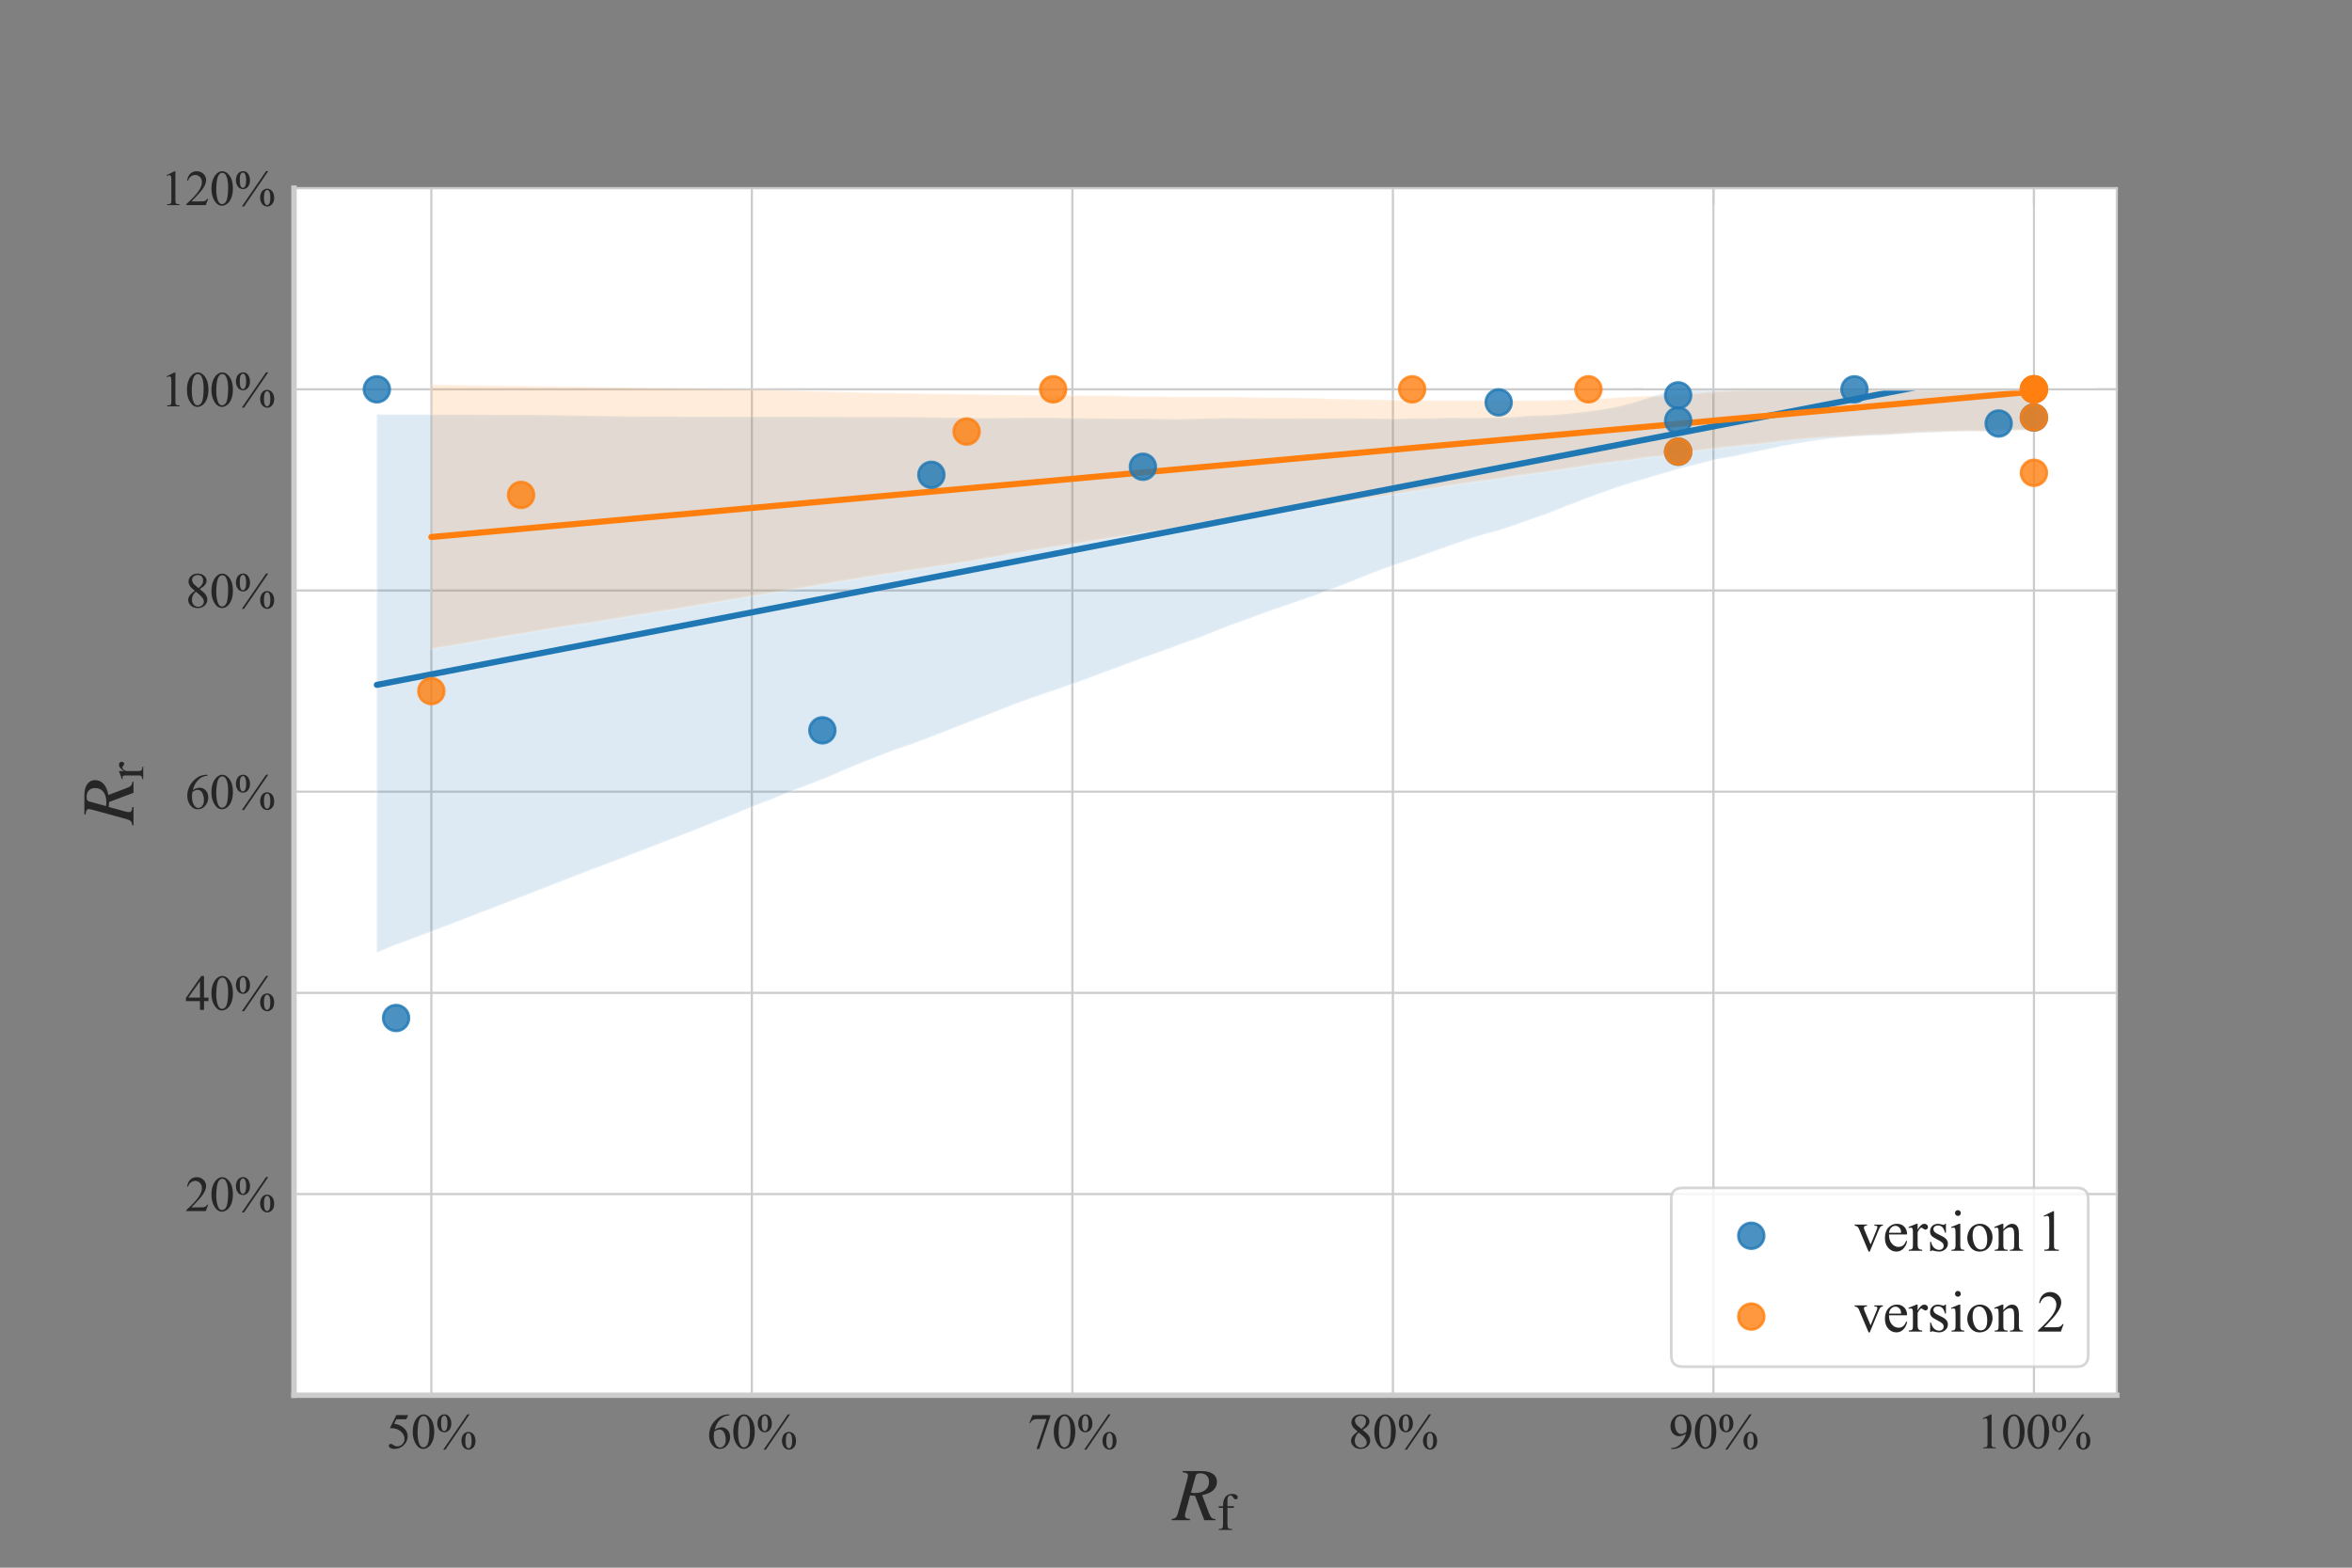<?xml version="1.0" encoding="UTF-8" standalone="no"?>
<svg
   width="864pt"
   height="576pt"
   viewBox="0 0 864 576"
   version="1.1"
   id="svg396"
   sodipodi:docname="Alpha vs Beta.svg"
   inkscape:version="1.1.1 (3bf5ae0d25, 2021-09-20)"
   xmlns:inkscape="http://www.inkscape.org/namespaces/inkscape"
   xmlns:sodipodi="http://sodipodi.sourceforge.net/DTD/sodipodi-0.dtd"
   xmlns:xlink="http://www.w3.org/1999/xlink"
   xmlns="http://www.w3.org/2000/svg"
   xmlns:svg="http://www.w3.org/2000/svg"
   xmlns:rdf="http://www.w3.org/1999/02/22-rdf-syntax-ns#"
   xmlns:cc="http://creativecommons.org/ns#"
   xmlns:dc="http://purl.org/dc/elements/1.1/">
  <rect x="0" y="0" width="864" height="576" fill="#808080" stroke="none"/>
  <sodipodi:namedview
     id="namedview398"
     pagecolor="#ffffff"
     bordercolor="#666666"
     borderopacity="1.0"
     inkscape:pageshadow="2"
     inkscape:pageopacity="0.0"
     inkscape:pagecheckerboard="0"
     inkscape:document-units="pt"
     showgrid="false"
     inkscape:zoom="0.93619792"
     inkscape:cx="884.42837"
     inkscape:cy="271.84423"
     inkscape:window-width="1920"
     inkscape:window-height="1017"
     inkscape:window-x="1912"
     inkscape:window-y="-8"
     inkscape:window-maximized="1"
     inkscape:current-layer="svg396" />
  <defs
     id="defs6">
    <style
       type="text/css"
       id="style4">*{stroke-linejoin: round; stroke-linecap: butt}</style>
  </defs>
  <g
     id="patch_2">
    <path
       d="M 108,512.64 H 777.6 V 69.12 H 108 Z"
       style="fill:#ffffff"
       id="path11" />
  </g>
  <g
     id="matplotlib.axis_1">
    <g
       id="xtick_1">
      <g
         id="line2d_1">
        <path
           d="M 158.453,512.64 V 69.12"
           clip-path="url(#p85d2b3352a)"
           style="fill:none;stroke:#cccccc;stroke-width:0.8;stroke-linecap:round"
           id="path14" />
      </g>
      <g
         id="text_1">
        <!-- 50% -->
        <g
           style="fill:#262626"
           transform="matrix(0.18,0,0,-0.18,141.956,532.139)"
           id="g28">
          <defs
             id="defs20">
            <path
               id="TimesNewRomanPSMT-35"
               d="M 2778,4238 2534,3706 H 1259 L 981,3138 q 828,-122 1313,-616 415,-425 415,-1000 0,-334 -136,-619 Q 2438,619 2231,419 2025,219 1772,97 1413,-75 1034,-75 653,-75 479,54 306,184 306,341 q 0,87 72,154 72,68 181,68 82,0 143,-25 61,-25 207,-129 235,-162 475,-162 366,0 642,276 277,277 277,674 0,384 -247,717 -247,333 -681,514 -341,141 -928,163 l 812,1647 z"
               transform="scale(0.016)" />
            <path
               id="TimesNewRomanPSMT-30"
               d="m 231,2094 q 0,725 219,1248 219,524 581,780 282,203 582,203 487,0 875,-497 484,-615 484,-1669 0,-737 -213,-1253 Q 2547,391 2217,158 1888,-75 1581,-75 975,-75 572,641 231,1244 231,2094 Z m 613,-78 q 0,-875 215,-1428 179,-466 532,-466 168,0 349,151 182,152 276,508 143,538 143,1516 0,725 -150,1209 -112,360 -290,510 -128,103 -310,103 -212,0 -378,-191 -225,-259 -306,-816 -81,-556 -81,-1096 z"
               transform="scale(0.016)" />
            <path
               id="TimesNewRomanPSMT-25"
               d="M 4350,4334 1263,-175 H 984 l 3088,4509 z m -3212,0 q 421,0 654,-350 233,-350 233,-803 0,-543 -263,-840 -262,-297 -631,-297 -247,0 -453,136 -206,136 -330,404 -123,269 -123,597 0,328 125,605 125,277 342,412 217,136 446,136 z m -10,-175 q -159,0 -283,-188 -123,-187 -123,-787 0,-434 69,-662 53,-172 165,-266 66,-56 163,-56 150,0 256,163 156,240 156,803 0,593 -153,834 -100,159 -250,159 z M 4206,2103 q 222,0 442,-141 221,-140 341,-409 120,-269 120,-590 0,-554 -266,-846 -265,-292 -627,-292 -228,0 -443,141 -214,140 -337,401 -123,261 -123,596 0,328 123,599 123,272 337,406 215,135 433,135 z m 3,-165 q -150,0 -259,-169 -141,-219 -141,-828 0,-560 144,-782 106,-159 256,-159 144,0 257,172 150,228 150,784 0,588 -150,822 -103,160 -257,160 z"
               transform="scale(0.016)" />
          </defs>
          <use
             xlink:href="#TimesNewRomanPSMT-35"
             id="use22"
             x="0"
             y="0"
             width="100%"
             height="100%" />
          <use
             xlink:href="#TimesNewRomanPSMT-30"
             x="50"
             id="use24"
             y="0"
             width="100%"
             height="100%" />
          <use
             xlink:href="#TimesNewRomanPSMT-25"
             x="100"
             id="use26"
             y="0"
             width="100%"
             height="100%" />
        </g>
      </g>
    </g>
    <g
       id="xtick_2">
      <g
         id="line2d_2">
        <path
           d="M 276.195,512.64 V 69.12"
           clip-path="url(#p85d2b3352a)"
           style="fill:none;stroke:#cccccc;stroke-width:0.8;stroke-linecap:round"
           id="path32" />
      </g>
      <g
         id="text_2">
        <!-- 60% -->
        <g
           style="fill:#262626"
           transform="matrix(0.18,0,0,-0.18,259.698,532.139)"
           id="g44">
          <defs
             id="defs36">
            <path
               id="TimesNewRomanPSMT-36"
               d="m 2869,4325 v -116 q -413,-40 -674,-164 -261,-123 -516,-376 -254,-253 -421,-564 -167,-311 -280,-739 450,309 903,309 435,0 753,-350 319,-350 319,-900 0,-531 -322,-969 -387,-531 -1025,-531 -434,0 -737,288 -594,559 -594,1450 0,568 228,1080 228,513 651,910 424,397 811,534 388,138 723,138 z M 925,2138 q -56,-422 -56,-682 0,-300 111,-652 111,-351 329,-557 160,-147 388,-147 272,0 486,256 214,257 214,732 0,534 -213,924 -212,391 -603,391 -118,0 -254,-50 -136,-50 -402,-215 z"
               transform="scale(0.016)" />
          </defs>
          <use
             xlink:href="#TimesNewRomanPSMT-36"
             id="use38"
             x="0"
             y="0"
             width="100%"
             height="100%" />
          <use
             xlink:href="#TimesNewRomanPSMT-30"
             x="50"
             id="use40"
             y="0"
             width="100%"
             height="100%" />
          <use
             xlink:href="#TimesNewRomanPSMT-25"
             x="100"
             id="use42"
             y="0"
             width="100%"
             height="100%" />
        </g>
      </g>
    </g>
    <g
       id="xtick_3">
      <g
         id="line2d_3">
        <path
           d="M 393.937,512.64 V 69.12"
           clip-path="url(#p85d2b3352a)"
           style="fill:none;stroke:#cccccc;stroke-width:0.8;stroke-linecap:round"
           id="path48" />
      </g>
      <g
         id="text_3">
        <!-- 70% -->
        <g
           style="fill:#262626"
           transform="matrix(0.18,0,0,-0.18,377.44,532.139)"
           id="g60">
          <defs
             id="defs52">
            <path
               id="TimesNewRomanPSMT-37"
               d="M 644,4238 H 2916 V 4119 L 1503,-88 H 1153 L 2419,3728 H 1253 q -353,0 -503,-84 -262,-144 -422,-444 l -90,34 z"
               transform="scale(0.016)" />
          </defs>
          <use
             xlink:href="#TimesNewRomanPSMT-37"
             id="use54"
             x="0"
             y="0"
             width="100%"
             height="100%" />
          <use
             xlink:href="#TimesNewRomanPSMT-30"
             x="50"
             id="use56"
             y="0"
             width="100%"
             height="100%" />
          <use
             xlink:href="#TimesNewRomanPSMT-25"
             x="100"
             id="use58"
             y="0"
             width="100%"
             height="100%" />
        </g>
      </g>
    </g>
    <g
       id="xtick_4">
      <g
         id="line2d_4">
        <path
           d="M 511.679,512.64 V 69.12"
           clip-path="url(#p85d2b3352a)"
           style="fill:none;stroke:#cccccc;stroke-width:0.8;stroke-linecap:round"
           id="path64" />
      </g>
      <g
         id="text_4">
        <!-- 80% -->
        <g
           style="fill:#262626"
           transform="matrix(0.18,0,0,-0.18,495.182,532.139)"
           id="g76">
          <defs
             id="defs68">
            <path
               id="TimesNewRomanPSMT-38"
               d="m 1228,2134 q -503,413 -649,663 -145,250 -145,519 0,412 319,710 319,299 847,299 513,0 825,-278 313,-278 313,-634 0,-238 -169,-485 -169,-247 -703,-581 550,-425 728,-669 237,-319 237,-672 0,-447 -341,-764 -340,-317 -893,-317 -603,0 -941,378 -268,303 -268,663 0,281 189,557 189,277 651,611 z m 491,335 q 375,337 475,532 100,196 100,443 0,328 -185,514 -184,186 -503,186 -318,0 -518,-185 -200,-184 -200,-431 0,-162 82,-325 83,-162 236,-309 z M 1375,2016 Q 1116,1797 991,1539 866,1281 866,981 866,578 1086,336 1306,94 1647,94 q 337,0 540,190 204,191 204,463 0,225 -119,403 -222,331 -897,866 z"
               transform="scale(0.016)" />
          </defs>
          <use
             xlink:href="#TimesNewRomanPSMT-38"
             id="use70"
             x="0"
             y="0"
             width="100%"
             height="100%" />
          <use
             xlink:href="#TimesNewRomanPSMT-30"
             x="50"
             id="use72"
             y="0"
             width="100%"
             height="100%" />
          <use
             xlink:href="#TimesNewRomanPSMT-25"
             x="100"
             id="use74"
             y="0"
             width="100%"
             height="100%" />
        </g>
      </g>
    </g>
    <g
       id="xtick_5">
      <g
         id="line2d_5">
        <path
           d="M 629.421,512.64 V 69.12"
           clip-path="url(#p85d2b3352a)"
           style="fill:none;stroke:#cccccc;stroke-width:0.8;stroke-linecap:round"
           id="path80" />
      </g>
      <g
         id="text_5">
        <!-- 90% -->
        <g
           style="fill:#262626"
           transform="matrix(0.18,0,0,-0.18,612.925,532.139)"
           id="g92">
          <defs
             id="defs84">
            <path
               id="TimesNewRomanPSMT-39"
               d="M 338,-88 V 28 q 406,6 756,189 350,183 676,639 327,457 455,1003 -491,-315 -887,-315 -447,0 -766,345 -319,345 -319,917 0,557 319,991 384,528 1003,528 522,0 894,-431 456,-535 456,-1319 0,-706 -347,-1317 Q 2231,647 1613,244 1109,-88 516,-88 Z m 1937,2179 q 56,406 56,650 0,303 -103,654 -103,352 -292,539 -189,188 -430,188 -278,0 -488,-250 -209,-250 -209,-744 0,-659 279,-1031 203,-269 500,-269 143,0 340,69 197,69 347,194 z"
               transform="scale(0.016)" />
          </defs>
          <use
             xlink:href="#TimesNewRomanPSMT-39"
             id="use86"
             x="0"
             y="0"
             width="100%"
             height="100%" />
          <use
             xlink:href="#TimesNewRomanPSMT-30"
             x="50"
             id="use88"
             y="0"
             width="100%"
             height="100%" />
          <use
             xlink:href="#TimesNewRomanPSMT-25"
             x="100"
             id="use90"
             y="0"
             width="100%"
             height="100%" />
        </g>
      </g>
    </g>
    <g
       id="xtick_6">
      <g
         id="line2d_6">
        <path
           d="M 747.164,512.64 V 69.12"
           clip-path="url(#p85d2b3352a)"
           style="fill:none;stroke:#cccccc;stroke-width:0.8;stroke-linecap:round"
           id="path96" />
      </g>
      <g
         id="text_6">
        <!-- 100% -->
        <g
           style="fill:#262626"
           transform="matrix(0.18,0,0,-0.18,726.167,532.139)"
           id="g110">
          <defs
             id="defs100">
            <path
               id="TimesNewRomanPSMT-31"
               d="m 750,3822 1031,503 h 103 V 747 q 0,-356 30,-444 30,-87 123,-134 94,-47 382,-53 V 0 H 825 v 116 q 300,6 387,51 88,46 122,122 35,77 35,458 v 2287 q 0,463 -31,594 -22,100 -80,147 -58,47 -139,47 -116,0 -322,-97 z"
               transform="scale(0.016)" />
          </defs>
          <use
             xlink:href="#TimesNewRomanPSMT-31"
             id="use102"
             x="0"
             y="0"
             width="100%"
             height="100%" />
          <use
             xlink:href="#TimesNewRomanPSMT-30"
             x="50"
             id="use104"
             y="0"
             width="100%"
             height="100%" />
          <use
             xlink:href="#TimesNewRomanPSMT-30"
             x="100"
             id="use106"
             y="0"
             width="100%"
             height="100%" />
          <use
             xlink:href="#TimesNewRomanPSMT-25"
             x="150"
             id="use108"
             y="0"
             width="100%"
             height="100%" />
        </g>
      </g>
    </g>
    <g
       id="text_7">
      <!-- $R_\mathrm{f}$ -->
      <g
         style="fill:#262626"
         transform="matrix(0.27,0,0,-0.27,430.785,558.737)"
         id="g122">
        <defs
           id="defs116">
          <path
             id="STIXGeneral-Italic-52"
             d="m 845,4179 h 1613 q 620,0 962,-243 343,-243 343,-659 0,-499 -422,-819 -250,-192 -839,-327 L 3072,627 Q 3181,333 3299,217 3418,102 3629,102 V 0 h -941 l -787,2074 -423,32 -352,-1300 q -83,-294 -83,-403 0,-147 83,-211 84,-64 346,-90 V 0 H -83 v 102 q 256,32 361,141 106,109 183,403 l 761,2759 q 77,294 77,403 0,115 -89,179 -77,51 -365,90 z M 1958,3795 1555,2342 q 199,-32 327,-32 569,0 889,256 320,256 320,704 0,333 -199,525 -198,192 -569,192 -313,0 -365,-192 z"
             transform="scale(0.016)" />
          <path
             id="STIXGeneral-Regular-66"
             d="m 134,2880 h 525 q 7,384 51,598 45,215 173,432 269,461 903,461 288,0 476,-112 189,-112 189,-285 0,-108 -77,-185 -76,-77 -192,-77 -153,0 -288,230 -153,250 -339,250 -358,0 -358,-570 v -742 h 781 V 2675 H 1197 V 666 q 0,-359 102,-458 103,-99 493,-112 V 0 H 128 v 96 q 346,19 438,118 93,100 93,452 V 2675 H 134 Z"
             transform="scale(0.016)" />
        </defs>
        <use
           xlink:href="#STIXGeneral-Italic-52"
           transform="translate(0,0.703)"
           id="use118"
           x="0"
           y="0"
           width="100%"
           height="100%" />
        <use
           xlink:href="#STIXGeneral-Regular-66"
           transform="matrix(0.7,0,0,0.7,61.1,-12.525)"
           id="use120"
           x="0"
           y="0"
           width="100%"
           height="100%" />
      </g>
    </g>
  </g>
  <g
     id="matplotlib.axis_2">
    <g
       id="ytick_1">
      <g
         id="line2d_7">
        <path
           d="M 108,512.64 H 777.6"
           clip-path="url(#p85d2b3352a)"
           style="fill:none;stroke:#cccccc;stroke-width:0.8;stroke-linecap:round"
           id="path126" />
      </g>
    </g>
    <g
       id="ytick_2">
      <g
         id="line2d_8">
        <path
           d="M 108,438.72 H 777.6"
           clip-path="url(#p85d2b3352a)"
           style="fill:none;stroke:#cccccc;stroke-width:0.8;stroke-linecap:round"
           id="path130" />
      </g>
      <g
         id="text_8">
        <!-- 20% -->
        <g
           style="fill:#262626"
           transform="matrix(0.18,0,0,-0.18,68.007,444.969)"
           id="g142">
          <defs
             id="defs134">
            <path
               id="TimesNewRomanPSMT-32"
               d="M 2934,816 2638,0 H 138 v 116 q 1103,1006 1553,1643 450,638 450,1166 0,403 -247,662 -247,260 -591,260 -312,0 -561,-183 Q 494,3481 375,3128 H 259 q 79,578 402,887 323,310 808,310 515,0 860,-331 346,-331 346,-781 0,-322 -150,-644 Q 2294,2063 1775,1497 997,647 803,472 h 1106 q 338,0 474,25 136,25 245,101 110,77 191,218 z"
               transform="scale(0.016)" />
          </defs>
          <use
             xlink:href="#TimesNewRomanPSMT-32"
             id="use136"
             x="0"
             y="0"
             width="100%"
             height="100%" />
          <use
             xlink:href="#TimesNewRomanPSMT-30"
             x="50"
             id="use138"
             y="0"
             width="100%"
             height="100%" />
          <use
             xlink:href="#TimesNewRomanPSMT-25"
             x="100"
             id="use140"
             y="0"
             width="100%"
             height="100%" />
        </g>
      </g>
    </g>
    <g
       id="ytick_3">
      <g
         id="line2d_9">
        <path
           d="M 108,364.8 H 777.6"
           clip-path="url(#p85d2b3352a)"
           style="fill:none;stroke:#cccccc;stroke-width:0.8;stroke-linecap:round"
           id="path146" />
      </g>
      <g
         id="text_9">
        <!-- 40% -->
        <g
           style="fill:#262626"
           transform="matrix(0.18,0,0,-0.18,68.007,371.049)"
           id="g158">
          <defs
             id="defs150">
            <path
               id="TimesNewRomanPSMT-34"
               d="M 2978,1563 V 1119 H 2409 V 0 H 1894 V 1119 H 100 v 400 l 1966,2806 h 343 V 1563 Z m -1084,0 V 3666 L 406,1563 Z"
               transform="scale(0.016)" />
          </defs>
          <use
             xlink:href="#TimesNewRomanPSMT-34"
             id="use152"
             x="0"
             y="0"
             width="100%"
             height="100%" />
          <use
             xlink:href="#TimesNewRomanPSMT-30"
             x="50"
             id="use154"
             y="0"
             width="100%"
             height="100%" />
          <use
             xlink:href="#TimesNewRomanPSMT-25"
             x="100"
             id="use156"
             y="0"
             width="100%"
             height="100%" />
        </g>
      </g>
    </g>
    <g
       id="ytick_4">
      <g
         id="line2d_10">
        <path
           d="M 108,290.88 H 777.6"
           clip-path="url(#p85d2b3352a)"
           style="fill:none;stroke:#cccccc;stroke-width:0.8;stroke-linecap:round"
           id="path162" />
      </g>
      <g
         id="text_10">
        <!-- 60% -->
        <g
           style="fill:#262626"
           transform="matrix(0.18,0,0,-0.18,68.007,297.129)"
           id="g171">
          <use
             xlink:href="#TimesNewRomanPSMT-36"
             id="use165"
             x="0"
             y="0"
             width="100%"
             height="100%" />
          <use
             xlink:href="#TimesNewRomanPSMT-30"
             x="50"
             id="use167"
             y="0"
             width="100%"
             height="100%" />
          <use
             xlink:href="#TimesNewRomanPSMT-25"
             x="100"
             id="use169"
             y="0"
             width="100%"
             height="100%" />
        </g>
      </g>
    </g>
    <g
       id="ytick_5">
      <g
         id="line2d_11">
        <path
           d="M 108,216.96 H 777.6"
           clip-path="url(#p85d2b3352a)"
           style="fill:none;stroke:#cccccc;stroke-width:0.8;stroke-linecap:round"
           id="path175" />
      </g>
      <g
         id="text_11">
        <!-- 80% -->
        <g
           style="fill:#262626"
           transform="matrix(0.18,0,0,-0.18,68.007,223.209)"
           id="g184">
          <use
             xlink:href="#TimesNewRomanPSMT-38"
             id="use178"
             x="0"
             y="0"
             width="100%"
             height="100%" />
          <use
             xlink:href="#TimesNewRomanPSMT-30"
             x="50"
             id="use180"
             y="0"
             width="100%"
             height="100%" />
          <use
             xlink:href="#TimesNewRomanPSMT-25"
             x="100"
             id="use182"
             y="0"
             width="100%"
             height="100%" />
        </g>
      </g>
    </g>
    <g
       id="ytick_6">
      <g
         id="line2d_12">
        <path
           d="M 108,143.04 H 777.6"
           clip-path="url(#p85d2b3352a)"
           style="fill:none;stroke:#cccccc;stroke-width:0.8;stroke-linecap:round"
           id="path188" />
      </g>
      <g
         id="text_12">
        <!-- 100% -->
        <g
           style="fill:#262626"
           transform="matrix(0.18,0,0,-0.18,59.007,149.289)"
           id="g199">
          <use
             xlink:href="#TimesNewRomanPSMT-31"
             id="use191"
             x="0"
             y="0"
             width="100%"
             height="100%" />
          <use
             xlink:href="#TimesNewRomanPSMT-30"
             x="50"
             id="use193"
             y="0"
             width="100%"
             height="100%" />
          <use
             xlink:href="#TimesNewRomanPSMT-30"
             x="100"
             id="use195"
             y="0"
             width="100%"
             height="100%" />
          <use
             xlink:href="#TimesNewRomanPSMT-25"
             x="150"
             id="use197"
             y="0"
             width="100%"
             height="100%" />
        </g>
      </g>
    </g>
    <g
       id="ytick_7">
      <g
         id="line2d_13">
        <path
           d="M 108,69.12 H 777.6"
           clip-path="url(#p85d2b3352a)"
           style="fill:none;stroke:#cccccc;stroke-width:0.8;stroke-linecap:round"
           id="path203" />
      </g>
      <g
         id="text_13">
        <!-- 120% -->
        <g
           style="fill:#262626"
           transform="matrix(0.18,0,0,-0.18,59.007,75.369)"
           id="g214">
          <use
             xlink:href="#TimesNewRomanPSMT-31"
             id="use206"
             x="0"
             y="0"
             width="100%"
             height="100%" />
          <use
             xlink:href="#TimesNewRomanPSMT-32"
             x="50"
             id="use208"
             y="0"
             width="100%"
             height="100%" />
          <use
             xlink:href="#TimesNewRomanPSMT-30"
             x="100"
             id="use210"
             y="0"
             width="100%"
             height="100%" />
          <use
             xlink:href="#TimesNewRomanPSMT-25"
             x="150"
             id="use212"
             y="0"
             width="100%"
             height="100%" />
        </g>
      </g>
    </g>
    <g
       id="text_14">
      <!-- $R_\mathrm{r}$ -->
      <g
         style="fill:#262626"
         transform="matrix(0,-0.27,-0.27,0,49.231,302.895)"
         id="g225">
        <defs
           id="defs219">
          <path
             id="STIXGeneral-Regular-72"
             d="m 1024,2931 v -589 q 243,346 406,474 164,128 362,128 166,0 259,-90 93,-89 93,-249 0,-135 -67,-212 -67,-76 -183,-76 -121,0 -256,128 -102,96 -166,96 -134,0 -291,-186 -157,-185 -157,-339 V 576 q 0,-275 109,-371 109,-96 435,-109 V 0 H 32 v 96 q 307,58 380,128 74,70 74,314 v 1600 q 0,211 -48,297 -48,87 -169,87 -103,0 -224,-26 v 102 q 403,128 947,346 z"
             transform="scale(0.016)" />
        </defs>
        <use
           xlink:href="#STIXGeneral-Italic-52"
           transform="translate(0,0.703)"
           id="use221"
           x="0"
           y="0"
           width="100%"
           height="100%" />
        <use
           xlink:href="#STIXGeneral-Regular-72"
           transform="matrix(0.7,0,0,0.7,61.1,-12.525)"
           id="use223"
           x="0"
           y="0"
           width="100%"
           height="100%" />
      </g>
    </g>
  </g>
  <g
     id="PolyCollection_1">
    <defs
       id="defs260">
      <path
         id="me76c35fcf7"
         d="m 138.436,-423.725 v 197.729 l 6.149,-2.609 6.149,-2.264 6.149,-2.264 6.149,-2.351 6.149,-2.371 6.149,-2.373 6.149,-2.373 6.149,-2.373 6.149,-2.373 6.149,-2.396 6.149,-2.403 6.149,-2.403 6.149,-2.373 6.149,-2.297 6.149,-2.359 6.149,-2.37 6.149,-2.37 6.149,-2.374 6.149,-2.375 6.149,-2.466 6.149,-2.493 6.149,-2.496 6.149,-2.471 6.149,-2.407 6.149,-2.499 6.149,-2.31 6.149,-2.436 6.149,-2.681 6.149,-2.549 6.149,-2.389 6.149,-2.389 6.149,-2.036 6.149,-2.341 6.149,-2.394 6.149,-2.402 6.149,-2.403 6.149,-2.403 6.149,-2.403 6.149,-2.279 6.149,-2.117 6.149,-2.117 6.149,-2.117 6.149,-2.328 6.149,-2.245 6.149,-2.31 6.149,-2.294 6.149,-2.129 6.149,-2.33 6.149,-2.137 6.149,-2.453 6.149,-2.461 6.149,-2.143 6.149,-2.33 6.149,-2.118 6.149,-2.125 6.149,-2.126 6.149,-2.283 6.149,-2.353 6.149,-2.511 6.149,-2.383 6.149,-2.154 6.149,-2.067 6.149,-2.187 6.149,-2.187 6.149,-2.187 6.149,-1.95 6.149,-1.641 6.149,-2.033 6.149,-2.19 6.149,-2.126 6.149,-2.502 6.149,-2.366 6.149,-2.296 6.149,-2.179 6.149,-1.964 6.149,-1.791 6.149,-1.817 6.149,-1.791 6.149,-1.465 6.149,-1.636 6.149,-1.028 6.149,-1.362 6.149,-1.206 6.149,-1.326 6.149,-1.087 6.149,-0.942 6.149,-0.83 6.149,-0.519 6.149,-0.328 6.149,-0.228 6.149,-0.462 6.149,-0.306 6.149,-0.25 6.149,-0.283 6.149,-0.17 6.149,0.019 6.149,-0.364 6.149,-0.056 6.149,-0.026 v -61.041 0 l -6.149,2.131 -6.149,2.44 -6.149,2.443 -6.149,2.06 -6.149,2.012 -6.149,2.131 -6.149,1.735 -6.149,2.068 -6.149,2.471 -6.149,2.479 -6.149,2.467 -6.149,2.475 -6.149,2.475 -6.149,2.31 -6.149,2.251 -6.149,2.287 -6.149,1.611 -6.149,2.155 -6.149,1.865 -6.149,1.798 -6.149,1.713 -6.149,1.796 -6.149,1.989 -6.149,1.875 -6.149,1.619 -6.149,1.029 -6.149,0.819 -6.149,0.65 -6.149,0.484 -6.149,0.121 -6.149,0.519 -6.149,0.23 -6.149,0.101 -6.149,-0.003 -6.149,-0.01 -6.149,0.19 -6.149,-0.054 -6.149,0.234 -6.149,-0.076 -6.149,-0.081 -6.149,-0.077 -6.149,0.041 -6.149,-0.024 -6.149,-0.012 -6.149,0.049 -6.149,-0.033 -6.149,-0.033 -6.149,-0.033 -6.149,0.047 -6.149,0.167 -6.149,0.167 -6.149,-0.051 -6.149,-0.133 -6.149,-0.021 -6.149,0.006 -6.149,-0.079 -6.149,-0.076 -6.149,-0.075 -6.149,-0.075 -6.149,0.002 -6.149,0.033 -6.149,0.033 -6.149,0.034 -6.149,-0.062 -6.149,-0.102 -6.149,-0.102 -6.149,-0.102 -6.149,-0.035 -6.149,-0.011 -6.149,-0.009 -6.149,10e-4 -6.149,-0.021 -6.149,-0.012 -6.149,-0.012 -6.149,-0.012 -6.149,-0.012 -6.149,-0.012 -6.149,-0.011 -6.149,-0.01 -6.149,-0.01 -6.149,-0.01 -6.149,-0.01 -6.149,-0.01 -6.149,-0.068 -6.149,-0.098 -6.149,-0.098 -6.149,-0.098 -6.149,-0.098 -6.149,-0.098 -6.149,-0.048 -6.149,-0.02 -6.149,-0.019 -6.149,-0.019 -6.149,-0.019 -6.149,-0.019 -6.149,-0.019 -6.149,-0.019 -6.149,-0.019 z"
         style="stroke:#ffffff;stroke-opacity:0.15" />
    </defs>
    <g
       clip-path="url(#p85d2b3352a)"
       id="g264">
      <use
         xlink:href="#me76c35fcf7"
         x="0"
         y="576"
         style="fill:#1f77b4;fill-opacity:0.15;stroke:#ffffff;stroke-opacity:0.15"
         id="use262"
         width="100%"
         height="100%" />
    </g>
  </g>
  <g
     id="PolyCollection_2">
    <defs
       id="defs298">
      <path
         id="mfff4d6e648"
         d="m 158.453,-434.686 v 97.108 l 5.947,-0.968 5.947,-1.048 5.947,-1.047 5.947,-1.002 5.947,-1.002 5.947,-1.004 5.947,-1.004 5.947,-0.959 5.947,-0.878 5.947,-0.838 5.947,-1.015 5.947,-1.02 5.947,-0.938 5.947,-0.938 5.947,-0.946 5.947,-0.996 5.947,-0.996 5.947,-0.996 5.947,-0.996 5.947,-1.001 5.947,-1.036 5.947,-0.958 5.947,-0.994 5.947,-0.994 5.947,-0.994 5.947,-0.995 5.947,-0.996 5.947,-0.906 5.947,-0.898 5.947,-0.898 5.947,-0.898 5.947,-0.899 5.947,-0.899 5.947,-1.024 5.947,-1.055 5.947,-1.055 5.947,-1.055 5.947,-0.94 5.947,-0.856 5.947,-0.945 5.947,-1.004 5.947,-0.962 5.947,-0.897 5.947,-0.897 5.947,-0.896 5.947,-0.879 5.947,-0.883 5.947,-0.883 5.947,-0.961 5.947,-0.867 5.947,-0.911 5.947,-0.917 5.947,-0.898 5.947,-0.9 5.947,-1.018 5.947,-0.834 5.947,-0.969 5.947,-0.935 5.947,-1.012 5.947,-0.971 5.947,-0.93 5.947,-0.917 5.947,-0.917 5.947,-0.86 5.947,-0.79 5.947,-0.816 5.947,-1.01 5.947,-0.737 5.947,-0.81 5.947,-0.935 5.947,-0.935 5.947,-0.914 5.947,-0.762 5.947,-0.67 5.947,-0.983 5.947,-0.493 5.947,-0.925 5.947,-0.944 5.947,-0.71 5.947,-0.722 5.947,-0.567 5.947,-0.634 5.947,-0.645 5.947,-0.71 5.947,-0.598 5.947,-0.403 5.947,-0.213 5.947,-0.321 5.947,-0.437 5.947,-0.097 5.947,-0.417 5.947,-0.451 5.947,-0.142 5.947,-0.16 5.947,-0.073 5.947,0.118 5.947,-0.16 5.947,-0.21 5.947,-0.217 v -29.394 0 l -5.947,0.94 -5.947,1.124 -5.947,0.814 -5.947,0.863 -5.947,0.971 -5.947,0.9 -5.947,0.903 -5.947,0.766 -5.947,0.644 -5.947,0.659 -5.947,0.675 -5.947,0.721 -5.947,0.878 -5.947,0.703 -5.947,0.985 -5.947,0.784 -5.947,0.688 -5.947,0.486 -5.947,0.513 -5.947,0.386 -5.947,0.629 -5.947,0.402 -5.947,0.433 -5.947,0.158 -5.947,0.25 -5.947,0.435 -5.947,0.39 -5.947,0.212 -5.947,0.107 -5.947,0.151 -5.947,0.093 -5.947,-0.021 -5.947,-0.075 -5.947,0.028 -5.947,0.059 -5.947,-0.051 -5.947,-0.046 -5.947,-0.003 -5.947,-0.018 -5.947,-0.158 -5.947,-0.065 -5.947,-0.104 -5.947,-0.154 -5.947,-0.16 -5.947,-0.158 -5.947,-0.115 -5.947,-0.059 -5.947,-0.012 -5.947,-0.202 -5.947,-0.07 -5.947,-0.002 -5.947,-0.002 -5.947,5.5e-4 -5.947,-0.139 -5.947,0.003 -5.947,-0.065 -5.947,-0.24 -5.947,-0.043 -5.947,-0.015 -5.947,-0.014 -5.947,-0.014 -5.947,-0.036 -5.947,-0.095 -5.947,-0.095 -5.947,-0.095 -5.947,-0.095 -5.947,-0.095 -5.947,-0.095 -5.947,-0.095 -5.947,-0.095 -5.947,-0.095 -5.947,-0.116 -5.947,-0.161 -5.947,-0.161 -5.947,-0.161 -5.947,-0.161 -5.947,-0.161 -5.947,-0.161 -5.947,-0.161 -5.947,-0.096 -5.947,-0.091 -5.947,-0.093 -5.947,-0.093 -5.947,-0.093 -5.947,-0.093 -5.947,-0.093 -5.947,-0.092 -5.947,-0.091 -5.947,-0.091 -5.947,-0.091 -5.947,-0.091 -5.947,-0.091 -5.947,-0.091 -5.947,-0.09 -5.947,-0.09 -5.947,-0.09 -5.947,-0.09 -5.947,-0.09 z"
         style="stroke:#ffffff;stroke-opacity:0.15" />
    </defs>
    <g
       clip-path="url(#p85d2b3352a)"
       id="g302">
      <use
         xlink:href="#mfff4d6e648"
         x="0"
         y="576"
         style="fill:#ff7f0e;fill-opacity:0.15;stroke:#ffffff;stroke-opacity:0.15"
         id="use300"
         width="100%"
         height="100%" />
    </g>
  </g>
  <g
     id="line2d_14">
    <path
       d="m 138.436,251.635 6.149,-1.19 6.149,-1.19 6.149,-1.19 6.149,-1.19 6.149,-1.19 6.149,-1.19 6.149,-1.19 6.149,-1.19 6.149,-1.19 6.149,-1.19 6.149,-1.19 6.149,-1.19 6.149,-1.19 6.149,-1.19 6.149,-1.19 6.149,-1.19 6.149,-1.19 6.149,-1.19 6.149,-1.19 6.149,-1.19 6.149,-1.19 6.149,-1.19 6.149,-1.19 6.149,-1.19 6.149,-1.19 6.149,-1.19 6.149,-1.19 6.149,-1.19 6.149,-1.19 6.149,-1.19 6.149,-1.19 6.149,-1.19 6.149,-1.19 6.149,-1.19 6.149,-1.19 6.149,-1.19 6.149,-1.19 6.149,-1.19 6.149,-1.19 6.149,-1.19 6.149,-1.19 6.149,-1.19 6.149,-1.19 6.149,-1.19 6.149,-1.19 6.149,-1.19 6.149,-1.19 6.149,-1.19 6.149,-1.19 6.149,-1.19 6.149,-1.19 6.149,-1.19 6.149,-1.19 6.149,-1.19 6.149,-1.19 6.149,-1.19 6.149,-1.19 6.149,-1.19 6.149,-1.19 6.149,-1.19 6.149,-1.19 6.149,-1.19 6.149,-1.19 6.149,-1.19 6.149,-1.19 6.149,-1.19 6.149,-1.19 6.149,-1.19 6.149,-1.19 6.149,-1.19 6.149,-1.19 6.149,-1.19 6.149,-1.19 6.149,-1.19 6.149,-1.19 6.149,-1.19 6.149,-1.19 6.149,-1.19 6.149,-1.19 6.149,-1.19 6.149,-1.19 6.149,-1.19 6.149,-1.19 6.149,-1.19 6.149,-1.19 6.149,-1.19 6.149,-1.19 6.149,-1.19 6.149,-1.19 6.149,-1.19 6.149,-1.19 6.149,-1.19 6.149,-1.19 6.149,-1.19 6.149,-1.19 6.149,-1.19 6.149,-1.19 6.149,-1.19 6.149,-1.19"
       clip-path="url(#p85d2b3352a)"
       style="fill:none;stroke:#1f77b4;stroke-width:2.25;stroke-linecap:round"
       id="path305" />
  </g>
  <g
     id="line2d_15">
    <path
       d="m 158.453,197.311 5.947,-0.54 5.947,-0.54 5.947,-0.54 5.947,-0.54 5.947,-0.54 5.947,-0.54 5.947,-0.54 5.947,-0.54 5.947,-0.54 5.947,-0.54 5.947,-0.54 5.947,-0.54 5.947,-0.54 5.947,-0.54 5.947,-0.54 5.947,-0.54 5.947,-0.54 5.947,-0.54 5.947,-0.54 5.947,-0.54 5.947,-0.54 5.947,-0.54 5.947,-0.54 5.947,-0.54 5.947,-0.54 5.947,-0.54 5.947,-0.54 5.947,-0.54 5.947,-0.54 5.947,-0.54 5.947,-0.54 5.947,-0.54 5.947,-0.54 5.947,-0.54 5.947,-0.54 5.947,-0.54 5.947,-0.54 5.947,-0.54 5.947,-0.54 5.947,-0.54 5.947,-0.54 5.947,-0.54 5.947,-0.54 5.947,-0.54 5.947,-0.54 5.947,-0.54 5.947,-0.54 5.947,-0.54 5.947,-0.54 5.947,-0.54 5.947,-0.54 5.947,-0.54 5.947,-0.54 5.947,-0.54 5.947,-0.54 5.947,-0.54 5.947,-0.54 5.947,-0.54 5.947,-0.54 5.947,-0.54 5.947,-0.54 5.947,-0.54 5.947,-0.54 5.947,-0.54 5.947,-0.54 5.947,-0.54 5.947,-0.54 5.947,-0.54 5.947,-0.54 5.947,-0.54 5.947,-0.54 5.947,-0.54 5.947,-0.54 5.947,-0.54 5.947,-0.54 5.947,-0.54 5.947,-0.54 5.947,-0.54 5.947,-0.54 5.947,-0.54 5.947,-0.54 5.947,-0.54 5.947,-0.54 5.947,-0.54 5.947,-0.54 5.947,-0.54 5.947,-0.54 5.947,-0.54 5.947,-0.54 5.947,-0.54 5.947,-0.54 5.947,-0.54 5.947,-0.54 5.947,-0.54 5.947,-0.54 5.947,-0.54 5.947,-0.54 5.947,-0.54 5.947,-0.54"
       clip-path="url(#p85d2b3352a)"
       style="fill:none;stroke:#ff7f0e;stroke-width:2.25;stroke-linecap:round"
       id="path308" />
  </g>
  <g
     id="patch_3">
    <path
       d="M 108,512.64 V 69.12"
       style="fill:none;stroke:#cccccc;stroke-width:2;stroke-linecap:square;stroke-linejoin:miter"
       id="path311" />
  </g>
  <g
     id="patch_4">
    <path
       d="M 777.6,512.64 V 69.12"
       style="fill:none;stroke:#cccccc;stroke-width:0.8;stroke-linecap:square;stroke-linejoin:miter"
       id="path314" />
  </g>
  <g
     id="patch_5">
    <path
       d="M 108,512.64 H 777.6"
       style="fill:none;stroke:#cccccc;stroke-width:2;stroke-linecap:square;stroke-linejoin:miter"
       id="path317" />
  </g>
  <g
     id="patch_6">
    <path
       d="M 108,69.12 H 777.6"
       style="fill:none;stroke:#cccccc;stroke-width:0.8;stroke-linecap:square;stroke-linejoin:miter"
       id="path320" />
  </g>
  <g
     id="legend_1">
    <g
       id="patch_7">
      <path
         d="M 618.128,502.14 H 762.9 q 4.2,0 4.2,-4.2 v -57.284 q 0,-4.2 -4.2,-4.2 H 618.128 q -4.2,0 -4.2,4.2 V 497.94 q 0,4.2 4.2,4.2 z"
         style="opacity:0.8;fill:#ffffff;stroke:#cccccc;stroke-linejoin:miter"
         id="path323" />
    </g>
    <g
       id="PathCollection_3">
      <g
         id="g328">
        <use
           xlink:href="#ma20349fe43"
           x="643.328"
           y="454.043"
           style="fill:#1f77b4;fill-opacity:0.8;stroke:#1f77b4;stroke-opacity:0.8"
           id="use326"
           width="100%"
           height="100%" />
      </g>
    </g>
    <g
       id="text_15">
      <!-- version 1 -->
      <g
         style="fill:#262626"
         transform="matrix(0.21,0,0,-0.21,681.128,459.556)"
         id="g359">
        <defs
           id="defs339">
          <path
             id="TimesNewRomanPSMT-76"
             d="m 53,2863 h 1347 v -116 h -87 q -122,0 -186,-60 -64,-59 -64,-159 0,-109 65,-259 l 666,-1581 669,1640 q 71,175 71,266 0,44 -25,72 -34,47 -87,64 -53,17 -216,17 v 116 h 935 v -116 q -163,-13 -225,-66 -110,-93 -197,-312 L 1703,-88 H 1575 L 553,2328 q -69,169 -132,242 -62,74 -158,124 -54,28 -210,53 z"
             transform="scale(0.016)" />
          <path
             id="TimesNewRomanPSMT-65"
             d="m 681,1784 q -3,-637 310,-1000 312,-362 734,-362 281,0 489,154 208,155 349,530 l 96,-62 Q 2594,616 2278,264 1963,-88 1488,-88 972,-88 605,314 238,716 238,1394 q 0,734 376,1145 377,411 945,411 482,0 791,-317 309,-317 309,-849 z m 0,182 h 1325 q -15,275 -65,387 -78,175 -233,275 -155,100 -324,100 -259,0 -464,-202 -204,-201 -239,-560 z"
             transform="scale(0.016)" />
          <path
             id="TimesNewRomanPSMT-72"
             d="m 1038,2947 v -644 q 359,644 737,644 172,0 284,-105 113,-104 113,-242 0,-122 -82,-207 -81,-84 -193,-84 -109,0 -245,108 -136,108 -202,108 -56,0 -122,-62 -140,-129 -290,-422 V 669 q 0,-238 59,-360 41,-84 144,-140 103,-56 297,-56 V 0 H 72 v 113 q 219,0 325,68 78,50 109,160 16,53 16,303 v 1109 q 0,500 -21,595 -20,96 -75,139 -54,44 -135,44 -97,0 -219,-47 l -31,113 865,350 z"
             transform="scale(0.016)" />
          <path
             id="TimesNewRomanPSMT-73"
             d="m 2050,2947 v -975 h -103 q -119,459 -305,625 -186,166 -473,166 -219,0 -354,-116 -134,-116 -134,-256 0,-175 100,-300 97,-128 394,-272 l 456,-222 Q 2266,1288 2266,781 2266,391 1970,151 1675,-88 1309,-88 1047,-88 709,6 606,38 541,38 469,38 428,-44 H 325 V 978 H 428 Q 516,541 762,319 1009,97 1316,97 q 215,0 351,126 136,127 136,305 0,216 -152,363 -151,147 -604,372 -453,225 -594,406 -140,178 -140,450 0,353 242,590 242,238 626,238 169,0 410,-72 159,-47 212,-47 50,0 78,22 28,22 66,97 z"
             transform="scale(0.016)" />
          <path
             id="TimesNewRomanPSMT-69"
             d="m 928,4444 q 131,0 223,-93 93,-92 93,-223 0,-131 -93,-225 -92,-94 -223,-94 -131,0 -225,94 -94,94 -94,225 0,131 92,223 93,93 227,93 z M 1188,2947 V 647 q 0,-269 39,-358 39,-89 115,-133 77,-43 280,-43 V 0 H 231 v 113 q 210,0 281,40 72,41 114,134 43,94 43,360 v 1103 q 0,466 -28,603 -22,100 -69,139 -47,39 -128,39 -88,0 -213,-47 l -43,113 862,350 z"
             transform="scale(0.016)" />
          <path
             id="TimesNewRomanPSMT-6f"
             d="m 1600,2947 q 650,0 1044,-494 334,-422 334,-969 0,-384 -185,-778 Q 2609,313 2286,112 1963,-88 1566,-88 919,-88 538,428 216,863 216,1403 q 0,394 195,783 195,389 514,575 319,186 675,186 z m -97,-203 q -165,0 -333,-99 -167,-98 -270,-345 -103,-247 -103,-634 0,-625 248,-1079 249,-453 655,-453 303,0 500,250 197,250 197,860 0,762 -328,1200 -222,300 -566,300 z"
             transform="scale(0.016)" />
          <path
             id="TimesNewRomanPSMT-6e"
             d="m 1034,2341 q 504,606 960,606 234,0 403,-117 169,-117 269,-386 68,-188 68,-575 V 647 q 0,-272 44,-369 35,-78 111,-122 77,-43 283,-43 V 0 H 1756 v 113 h 60 q 200,0 279,60 80,61 111,180 13,47 13,294 v 1172 q 0,390 -102,567 -101,177 -342,177 -372,0 -741,-407 V 647 q 0,-291 35,-359 44,-91 120,-133 77,-42 311,-42 V 0 H 84 v 113 h 63 q 219,0 295,110 77,111 77,424 v 1062 q 0,516 -24,628 -23,113 -72,153 -48,41 -129,41 -88,0 -210,-47 l -46,113 862,350 h 134 z"
             transform="scale(0.016)" />
          <path
             id="TimesNewRomanPSMT-20"
             transform="scale(0.016)"
             d="" />
        </defs>
        <use
           xlink:href="#TimesNewRomanPSMT-76"
           id="use341"
           x="0"
           y="0"
           width="100%"
           height="100%" />
        <use
           xlink:href="#TimesNewRomanPSMT-65"
           x="50"
           id="use343"
           y="0"
           width="100%"
           height="100%" />
        <use
           xlink:href="#TimesNewRomanPSMT-72"
           x="94.385"
           id="use345"
           y="0"
           width="100%"
           height="100%" />
        <use
           xlink:href="#TimesNewRomanPSMT-73"
           x="127.686"
           id="use347"
           y="0"
           width="100%"
           height="100%" />
        <use
           xlink:href="#TimesNewRomanPSMT-69"
           x="166.602"
           id="use349"
           y="0"
           width="100%"
           height="100%" />
        <use
           xlink:href="#TimesNewRomanPSMT-6f"
           x="194.385"
           id="use351"
           y="0"
           width="100%"
           height="100%" />
        <use
           xlink:href="#TimesNewRomanPSMT-6e"
           x="244.385"
           id="use353"
           y="0"
           width="100%"
           height="100%" />
        <use
           xlink:href="#TimesNewRomanPSMT-20"
           x="294.385"
           id="use355"
           y="0"
           width="100%"
           height="100%" />
        <use
           xlink:href="#TimesNewRomanPSMT-31"
           x="319.385"
           id="use357"
           y="0"
           width="100%"
           height="100%" />
      </g>
    </g>
    <g
       id="PathCollection_4">
      <g
         id="g364">
        <use
           xlink:href="#m56bed94726"
           x="643.328"
           y="483.735"
           style="fill:#ff7f0e;fill-opacity:0.8;stroke:#ff7f0e;stroke-opacity:0.8"
           id="use362"
           width="100%"
           height="100%" />
      </g>
    </g>
    <g
       id="text_16">
      <!-- version 2 -->
      <g
         style="fill:#262626"
         transform="matrix(0.21,0,0,-0.21,681.128,489.248)"
         id="g385">
        <use
           xlink:href="#TimesNewRomanPSMT-76"
           id="use367"
           x="0"
           y="0"
           width="100%"
           height="100%" />
        <use
           xlink:href="#TimesNewRomanPSMT-65"
           x="50"
           id="use369"
           y="0"
           width="100%"
           height="100%" />
        <use
           xlink:href="#TimesNewRomanPSMT-72"
           x="94.385"
           id="use371"
           y="0"
           width="100%"
           height="100%" />
        <use
           xlink:href="#TimesNewRomanPSMT-73"
           x="127.686"
           id="use373"
           y="0"
           width="100%"
           height="100%" />
        <use
           xlink:href="#TimesNewRomanPSMT-69"
           x="166.602"
           id="use375"
           y="0"
           width="100%"
           height="100%" />
        <use
           xlink:href="#TimesNewRomanPSMT-6f"
           x="194.385"
           id="use377"
           y="0"
           width="100%"
           height="100%" />
        <use
           xlink:href="#TimesNewRomanPSMT-6e"
           x="244.385"
           id="use379"
           y="0"
           width="100%"
           height="100%" />
        <use
           xlink:href="#TimesNewRomanPSMT-20"
           x="294.385"
           id="use381"
           y="0"
           width="100%"
           height="100%" />
        <use
           xlink:href="#TimesNewRomanPSMT-32"
           x="319.385"
           id="use383"
           y="0"
           width="100%"
           height="100%" />
      </g>
    </g>
  </g>
  <defs
     id="defs394">
    <clipPath
       id="p85d2b3352a">
      <rect
         x="108"
         y="69.12"
         width="669.6"
         height="443.52"
         id="rect391" />
    </clipPath>
  </defs>
  <rect
     style="fill:#ffffff;stroke:#ffffff;stroke-width:1.011;stroke-dashoffset:75.591;stroke-opacity:1"
     id="rect1558"
     width="166.028"
     height="67.315"
     x="603.839"
     y="75.707" />
  <path
     style="fill:none;stroke:#cccccc;stroke-width:0.75px;stroke-linecap:butt;stroke-linejoin:miter;stroke-opacity:1"
     d="m 629.421,69.12 v 75.614"
     id="path1727" />
  <path
     style="fill:none;stroke:#cccccc;stroke-width:0.75px;stroke-linecap:butt;stroke-linejoin:miter;stroke-opacity:1"
     d="m 747.164,69.12 v 74.693"
     id="path1729" />
  <path
     style="fill:none;stroke:#cccccc;stroke-width:0.75px;stroke-linecap:butt;stroke-linejoin:miter;stroke-opacity:1"
     d="M 777.6,143.04 H 600.461"
     id="path1731" />
  <g
     id="PathCollection_1">
    <defs
       id="defs230">
      <path
         id="ma20349fe43"
         d="m 0,4.743 c 1.258,0 2.465,-0.5 3.354,-1.389 C 4.244,2.465 4.743,1.258 4.743,0 4.743,-1.258 4.244,-2.465 3.354,-3.354 2.465,-4.244 1.258,-4.743 0,-4.743 c -1.258,0 -2.465,0.5 -3.354,1.389 C -4.244,-2.465 -4.743,-1.258 -4.743,0 c 0,1.258 0.5,2.465 1.389,3.354 C -2.465,4.244 -1.258,4.743 0,4.743 Z"
         style="stroke:#1f77b4;stroke-opacity:0.8" />
    </defs>
    <g
       clip-path="url(#p85d2b3352a)"
       id="g256">
      <use
         xlink:href="#ma20349fe43"
         x="138.436"
         y="143.04"
         style="fill:#1f77b4;fill-opacity:0.8;stroke:#1f77b4;stroke-opacity:0.8"
         id="use232"
         width="100%"
         height="100%" />
      <use
         xlink:href="#ma20349fe43"
         x="145.501"
         y="374.04"
         style="fill:#1f77b4;fill-opacity:0.8;stroke:#1f77b4;stroke-opacity:0.8"
         id="use234"
         width="100%"
         height="100%" />
      <use
         xlink:href="#ma20349fe43"
         x="302.098"
         y="268.334"
         style="fill:#1f77b4;fill-opacity:0.8;stroke:#1f77b4;stroke-opacity:0.8"
         id="use236"
         width="100%"
         height="100%" />
      <use
         xlink:href="#ma20349fe43"
         x="342.13"
         y="174.456"
         style="fill:#1f77b4;fill-opacity:0.8;stroke:#1f77b4;stroke-opacity:0.8"
         id="use238"
         width="100%"
         height="100%" />
      <use
         xlink:href="#ma20349fe43"
         x="550.534"
         y="147.845"
         style="fill:#1f77b4;fill-opacity:0.8;stroke:#1f77b4;stroke-opacity:0.8"
         id="use240"
         width="100%"
         height="100%" />
      <use
         xlink:href="#ma20349fe43"
         x="616.47"
         y="154.498"
         style="fill:#1f77b4;fill-opacity:0.8;stroke:#1f77b4;stroke-opacity:0.8"
         id="use242"
         width="100%"
         height="100%" />
      <use
         xlink:href="#ma20349fe43"
         x="419.84"
         y="171.499"
         style="fill:#1f77b4;fill-opacity:0.8;stroke:#1f77b4;stroke-opacity:0.8"
         id="use244"
         width="100%"
         height="100%" />
      <use
         xlink:href="#ma20349fe43"
         x="616.47"
         y="145.258"
         style="fill:#1f77b4;fill-opacity:0.8;stroke:#1f77b4;stroke-opacity:0.8"
         id="use246"
         width="100%"
         height="100%" />
      <use
         xlink:href="#ma20349fe43"
         x="734.212"
         y="155.606"
         style="fill:#1f77b4;fill-opacity:0.8;stroke:#1f77b4;stroke-opacity:0.8"
         id="use248"
         width="100%"
         height="100%" />
      <use
         xlink:href="#ma20349fe43"
         x="616.47"
         y="165.955"
         style="fill:#1f77b4;fill-opacity:0.8;stroke:#1f77b4;stroke-opacity:0.8"
         id="use250"
         width="100%"
         height="100%" />
      <use
         xlink:href="#ma20349fe43"
         x="747.164"
         y="153.389"
         style="fill:#1f77b4;fill-opacity:0.8;stroke:#1f77b4;stroke-opacity:0.8"
         id="use252"
         width="100%"
         height="100%" />
      <use
         xlink:href="#ma20349fe43"
         x="681.228"
         y="143.04"
         style="fill:#1f77b4;fill-opacity:0.8;stroke:#1f77b4;stroke-opacity:0.8"
         id="use254"
         width="100%"
         height="100%" />
    </g>
  </g>
  <g
     id="PathCollection_2">
    <defs
       id="defs268">
      <path
         id="m56bed94726"
         d="m 0,4.743 c 1.258,0 2.465,-0.5 3.354,-1.389 C 4.244,2.465 4.743,1.258 4.743,0 4.743,-1.258 4.244,-2.465 3.354,-3.354 2.465,-4.244 1.258,-4.743 0,-4.743 c -1.258,0 -2.465,0.5 -3.354,1.389 C -4.244,-2.465 -4.743,-1.258 -4.743,0 c 0,1.258 0.5,2.465 1.389,3.354 C -2.465,4.244 -1.258,4.743 0,4.743 Z"
         style="stroke:#ff7f0e;stroke-opacity:0.8" />
    </defs>
    <g
       clip-path="url(#p85d2b3352a)"
       id="g294">
      <use
         xlink:href="#m56bed94726"
         x="158.453"
         y="253.92"
         style="fill:#ff7f0e;fill-opacity:0.8;stroke:#ff7f0e;stroke-opacity:0.8"
         id="use270"
         width="100%"
         height="100%" />
      <use
         xlink:href="#m56bed94726"
         x="191.42"
         y="181.848"
         style="fill:#ff7f0e;fill-opacity:0.8;stroke:#ff7f0e;stroke-opacity:0.8"
         id="use272"
         width="100%"
         height="100%" />
      <use
         xlink:href="#m56bed94726"
         x="355.082"
         y="158.563"
         style="fill:#ff7f0e;fill-opacity:0.8;stroke:#ff7f0e;stroke-opacity:0.8"
         id="use274"
         width="100%"
         height="100%" />
      <use
         xlink:href="#m56bed94726"
         x="386.872"
         y="143.04"
         style="fill:#ff7f0e;fill-opacity:0.8;stroke:#ff7f0e;stroke-opacity:0.8"
         id="use276"
         width="100%"
         height="100%" />
      <use
         xlink:href="#m56bed94726"
         x="583.502"
         y="143.04"
         style="fill:#ff7f0e;fill-opacity:0.8;stroke:#ff7f0e;stroke-opacity:0.8"
         id="use278"
         width="100%"
         height="100%" />
      <use
         xlink:href="#m56bed94726"
         x="747.164"
         y="143.04"
         style="fill:#ff7f0e;fill-opacity:0.8;stroke:#ff7f0e;stroke-opacity:0.8"
         id="use280"
         width="100%"
         height="100%" />
      <use
         xlink:href="#m56bed94726"
         x="518.744"
         y="143.04"
         style="fill:#ff7f0e;fill-opacity:0.8;stroke:#ff7f0e;stroke-opacity:0.8"
         id="use282"
         width="100%"
         height="100%" />
      <use
         xlink:href="#m56bed94726"
         x="747.164"
         y="143.04"
         style="fill:#ff7f0e;fill-opacity:0.8;stroke:#ff7f0e;stroke-opacity:0.8"
         id="use284"
         width="100%"
         height="100%" />
      <use
         xlink:href="#m56bed94726"
         x="616.47"
         y="165.955"
         style="fill:#ff7f0e;fill-opacity:0.8;stroke:#ff7f0e;stroke-opacity:0.8"
         id="use286"
         width="100%"
         height="100%" />
      <use
         xlink:href="#m56bed94726"
         x="747.164"
         y="143.04"
         style="fill:#ff7f0e;fill-opacity:0.8;stroke:#ff7f0e;stroke-opacity:0.8"
         id="use288"
         width="100%"
         height="100%" />
      <use
         xlink:href="#m56bed94726"
         x="747.164"
         y="153.389"
         style="fill:#ff7f0e;fill-opacity:0.8;stroke:#ff7f0e;stroke-opacity:0.8"
         id="use290"
         width="100%"
         height="100%" />
      <use
         xlink:href="#m56bed94726"
         x="747.164"
         y="173.717"
         style="fill:#ff7f0e;fill-opacity:0.8;stroke:#ff7f0e;stroke-opacity:0.8"
         id="use292"
         width="100%"
         height="100%" />
    </g>
  </g>
</svg>
